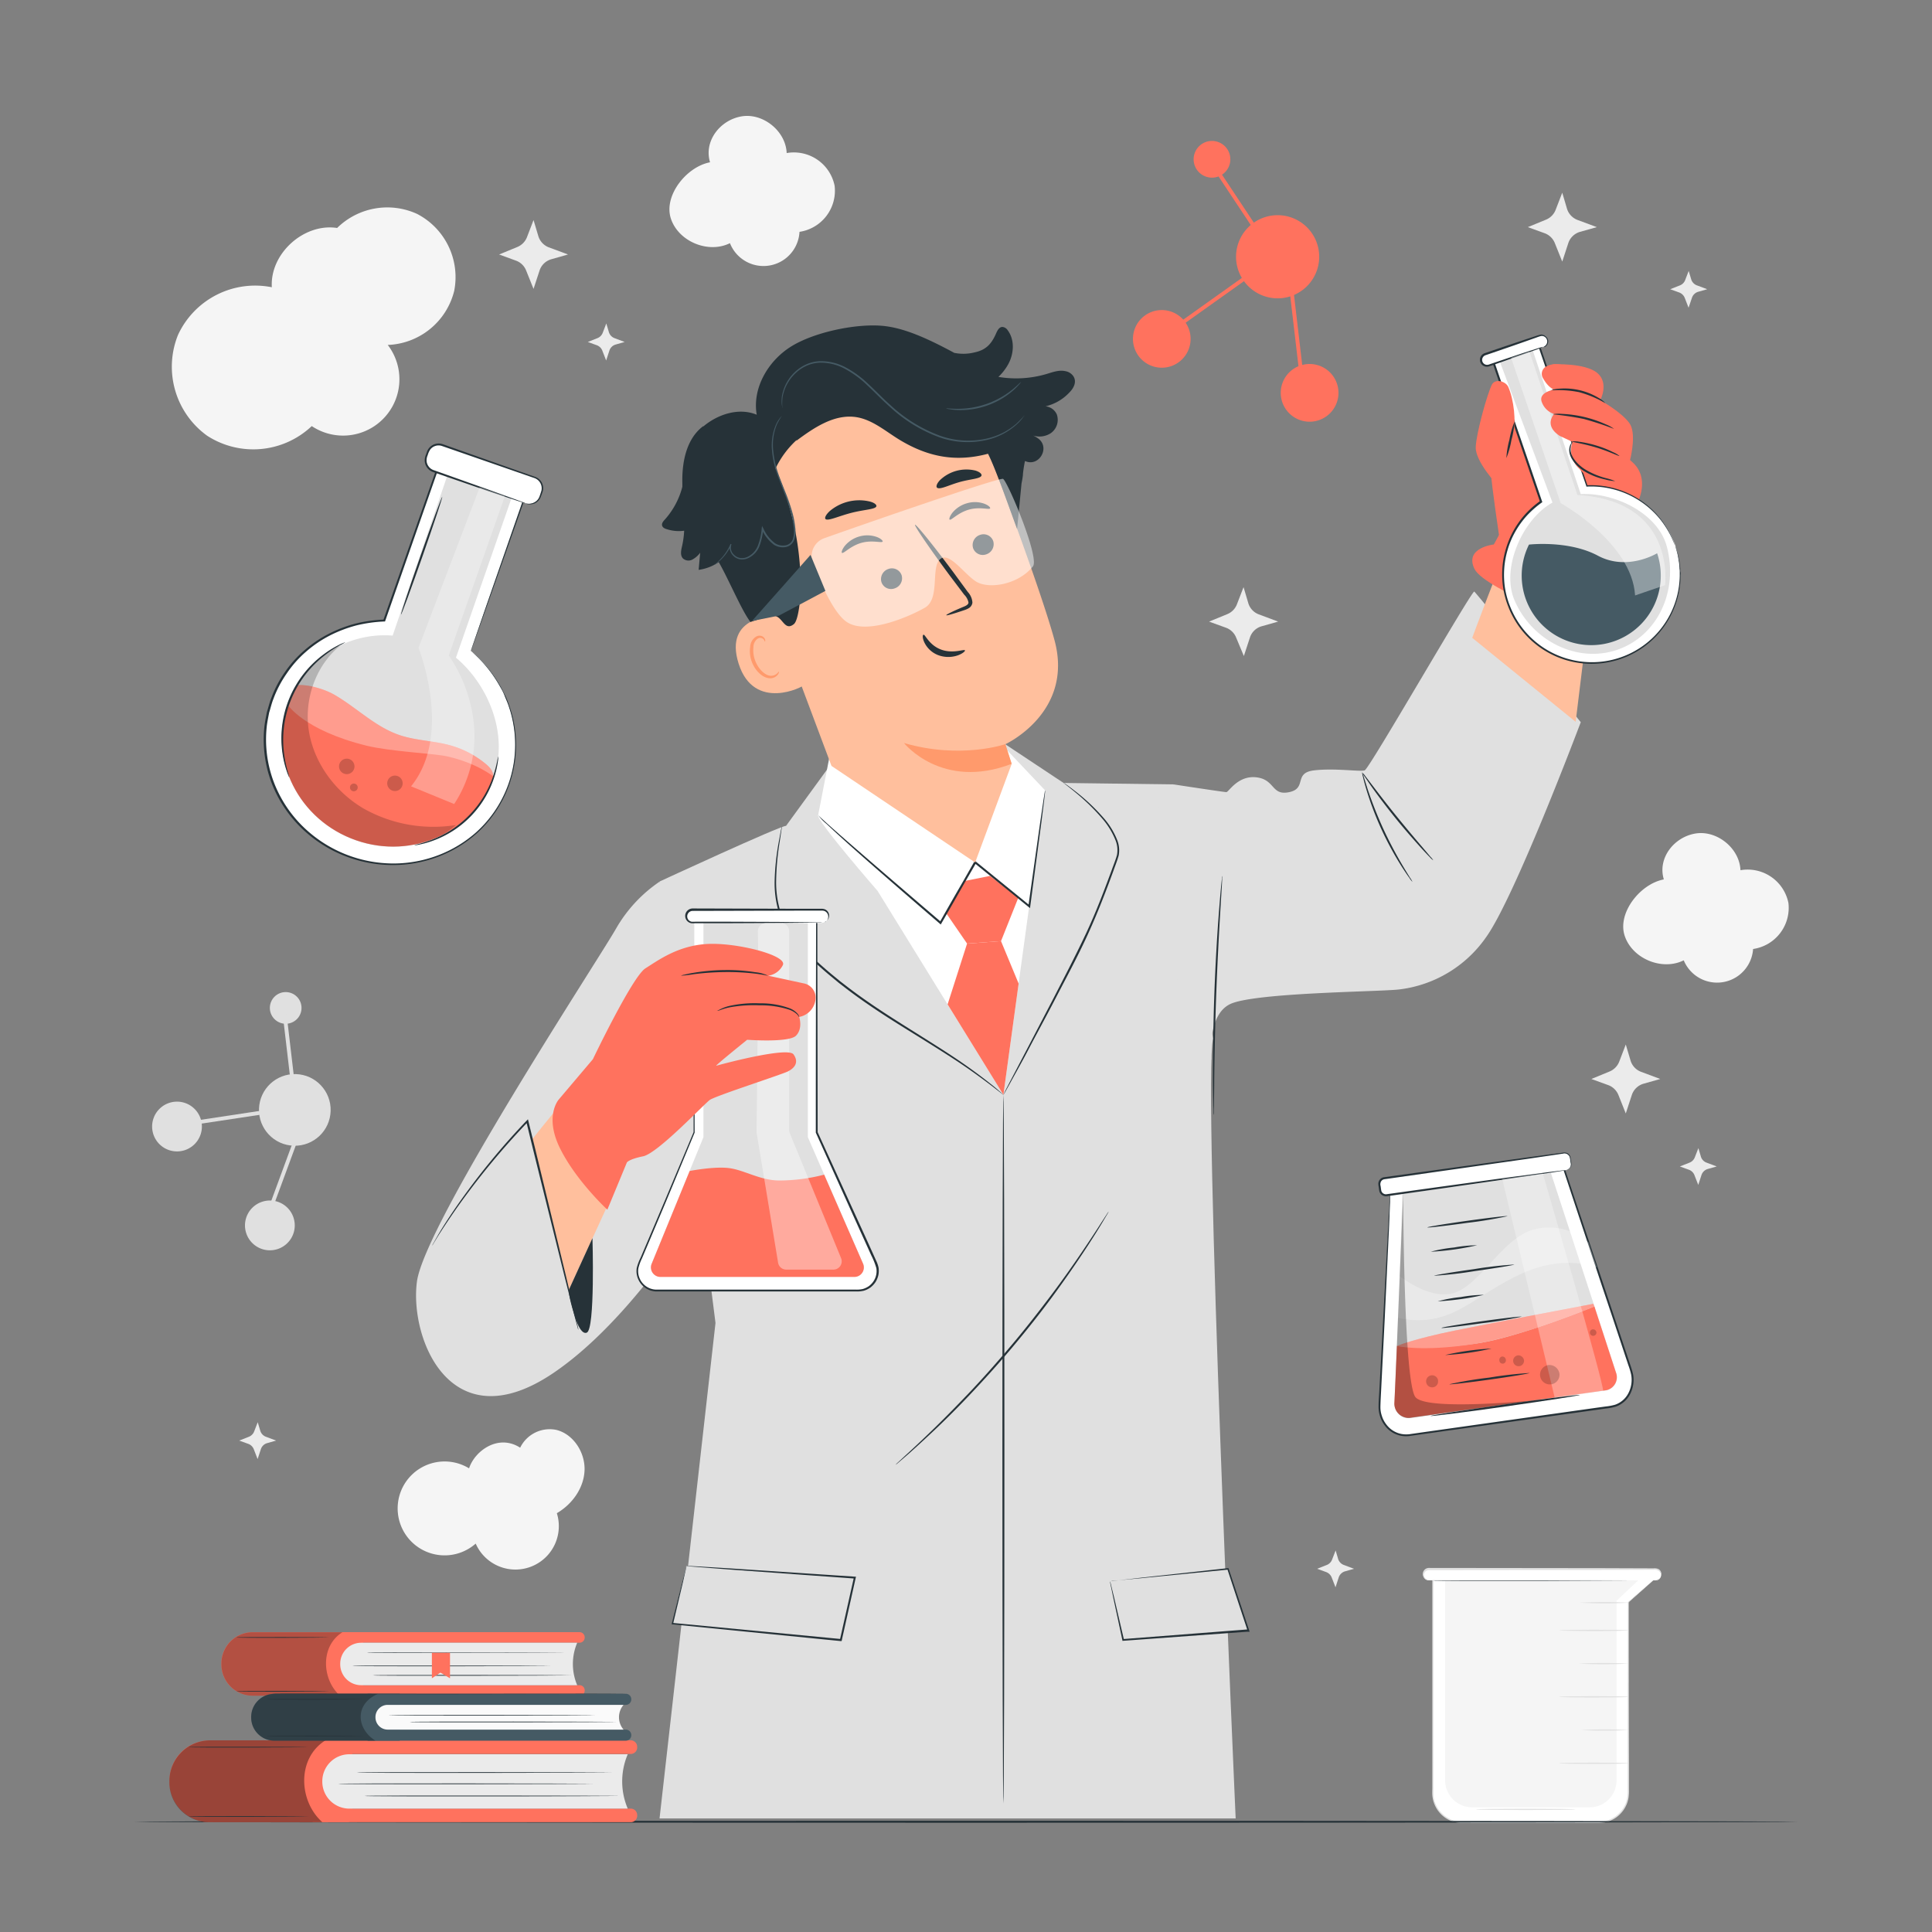 <svg xmlns="http://www.w3.org/2000/svg" viewBox="0 0 500 500"><rect x="0" y="0" width="500" height="500" fill="#808080" stroke="none"/><g id="freepik--background-complete--inject-6"><path d="M50.46,296a6.44,6.44,0,1,1-.18-9.09A6.44,6.44,0,0,1,50.46,296Z" style="fill:#e0e0e0"></path><circle cx="76.28" cy="287.77" r="9.27" transform="matrix(0.03, -1, 1, 0.03, -213.76, 354.89)" style="fill:#e0e0e0"></circle><rect x="45.99" y="288.77" width="25.78" height="1" transform="translate(-42.58 12.05) rotate(-8.6)" style="fill:#e0e0e0"></rect><path d="M76,315.25A6.44,6.44,0,1,1,67.89,311,6.42,6.42,0,0,1,76,315.25Z" style="fill:#e0e0e0"></path><rect x="61.09" y="301.44" width="25.78" height="1" transform="translate(-234.91 267) rotate(-69.78)" style="fill:#e0e0e0"></rect><circle cx="73.95" cy="260.86" r="4.1" transform="translate(-187.93 331.15) rotate(-89.2)" style="fill:#e0e0e0"></circle><rect x="74.22" y="261.77" width="1" height="19.65" transform="translate(-31.16 10.57) rotate(-6.7)" style="fill:#e0e0e0"></rect><path d="M428,408.88H370.82v55.06a7.66,7.66,0,0,0,7.66,7.66h35.28a7.67,7.67,0,0,0,7.67-7.66V414.63h0Z" style="fill:#fff"></path><path d="M428,408.88l-6.5,5.79,0,0c0,8.56,0,23.1.07,41.48q0,3.45,0,7.08a12.52,12.52,0,0,1-.08,1.83,5.78,5.78,0,0,1-.19.92,5.89,5.89,0,0,1-.29.9,7.84,7.84,0,0,1-2.21,3.06,7.92,7.92,0,0,1-3.46,1.7,10,10,0,0,1-2,.16H386.64c-2.87,0-5.76,0-8.72,0a7.81,7.81,0,0,1-6.82-5.21,6.7,6.7,0,0,1-.28-1c-.05-.33-.12-.66-.14-1-.05-.68,0-1.32,0-2V436.06c0-9.68,0-18.81,0-27.18v-.14h.15l57.15.14-57.15.15.14-.15c0,8.37,0,17.5,0,27.18v26.52c0,.65,0,1.32,0,1.95,0,.33.09.64.14,1s.14.63.26.93a7.52,7.52,0,0,0,6.53,5c2.91,0,5.84,0,8.7,0h24.78a23.27,23.27,0,0,0,3.85-.15,7.74,7.74,0,0,0,3.34-1.63,7.63,7.63,0,0,0,2.13-2.94,7.18,7.18,0,0,0,.28-.86,6.68,6.68,0,0,0,.18-.89,11.86,11.86,0,0,0,.08-1.79q0-3.63,0-7.08c0-18.38.06-32.92.07-41.48v0l0,0Z" style="fill:#e0e0e0"></path><path d="M424.09,408.88H374v51.66a7,7,0,0,0,6.72,7.19h30.93a7,7,0,0,0,6.72-7.19V414.27h0Z" style="fill:#f5f5f5"></path><path d="M408.56,430.54a121.5,121.5,0,0,1,12.85,0,121.5,121.5,0,0,1-12.85,0Z" style="fill:#e0e0e0"></path><path d="M408.86,414.78a121.69,121.69,0,0,1,12.86,0,121.69,121.69,0,0,1-12.86,0Z" style="fill:#e0e0e0"></path><path d="M403.48,439.14c0-.1,4-.17,9-.17s9,.07,9,.17-4,.17-9,.17S403.48,439.23,403.48,439.14Z" style="fill:#e0e0e0"></path><path d="M409.17,447.74a110.24,110.24,0,0,1,12.24,0,117.13,117.13,0,0,1-12.24,0Z" style="fill:#e0e0e0"></path><path d="M403.48,456.33c0-.09,4-.16,9-.16s9,.07,9,.16-4,.17-9,.17S403.48,456.43,403.48,456.33Z" style="fill:#e0e0e0"></path><path d="M428,408.88c0,.1-12.79.2-28.57.24s-28.58,0-28.58-.09,12.79-.2,28.57-.24S428,408.79,428,408.88Z" style="fill:#263238"></path><path d="M403.48,421.94c0-.09,4-.17,9-.17s9,.08,9,.17-4,.17-9,.17S403.48,422,403.48,421.94Z" style="fill:#e0e0e0"></path><path d="M428.49,409H369.78a1.42,1.42,0,0,1-1.42-1.41h0a1.42,1.42,0,0,1,1.42-1.41h58.71a1.41,1.41,0,0,1,1.41,1.41h0A1.41,1.41,0,0,1,428.49,409Z" style="fill:#fff"></path><path d="M428.49,409s.11,0,.32-.05a1.38,1.38,0,0,0,.91-1.94,1.33,1.33,0,0,0-.67-.65,2.53,2.53,0,0,0-1.09-.11l-13.53.05-44.65.05a1.24,1.24,0,0,0-.93,2.07,1.24,1.24,0,0,0,.59.37,3,3,0,0,0,.76.05h19.72l20.08,0,13.53.05,3.68,0,1,0h.32a2,2,0,0,1-.32,0l-1,0-3.68,0-13.53.05-20.08,0H369.8a1.4,1.4,0,0,1-.45-.06,1.59,1.59,0,0,1-1-2.16,1.59,1.59,0,0,1,1.45-.94l44.65.05,13.53.05a2.55,2.55,0,0,1,1.14.15,1.4,1.4,0,0,1,.71.71,1.45,1.45,0,0,1-.18,1.51,1.36,1.36,0,0,1-.81.5A1,1,0,0,1,428.49,409Z" style="fill:#e0e0e0"></path><path d="M407.7,468.26c0,.1-5.75.17-12.85.17s-12.85-.07-12.85-.17,5.75-.16,12.85-.16S407.7,468.17,407.7,468.26Z" style="fill:#e0e0e0"></path><path d="M159,87.5l2.66,1-2.31.66a2.41,2.41,0,0,0-1.64,1.57l-.84,2.56-1-2.57a2.41,2.41,0,0,0-1.41-1.37l-2.34-.85,2.53-1A2.41,2.41,0,0,0,156,86.09l.91-2.38.66,2.22A2.44,2.44,0,0,0,159,87.5Z" style="fill:#ebebeb"></path><path d="M439.15,73.85l2.67,1-2.31.66a2.41,2.41,0,0,0-1.64,1.57L437,79.64l-1-2.57a2.44,2.44,0,0,0-1.41-1.37l-2.34-.85,2.53-1a2.39,2.39,0,0,0,1.34-1.36l.91-2.38.66,2.21A2.43,2.43,0,0,0,439.15,73.85Z" style="fill:#ebebeb"></path><path d="M68.79,371.82l2.67,1-2.32.66a2.4,2.4,0,0,0-1.63,1.57l-.84,2.56-1-2.57a2.4,2.4,0,0,0-1.42-1.37l-2.34-.85,2.54-1a2.42,2.42,0,0,0,1.33-1.37l.92-2.38.66,2.22A2.4,2.4,0,0,0,68.79,371.82Z" style="fill:#ebebeb"></path><path d="M142,64l5,1.86-4.31,1.23A4.49,4.49,0,0,0,139.64,70l-1.56,4.77L136.16,70a4.44,4.44,0,0,0-2.63-2.55l-4.36-1.59,4.72-1.94a4.53,4.53,0,0,0,2.49-2.54l1.7-4.43,1.23,4.12A4.51,4.51,0,0,0,142,64Z" style="fill:#ebebeb"></path><path d="M441.63,300.88l2.66,1-2.31.65a2.43,2.43,0,0,0-1.64,1.57l-.83,2.56-1-2.56a2.4,2.4,0,0,0-1.42-1.37l-2.34-.85,2.53-1a2.44,2.44,0,0,0,1.34-1.37l.92-2.38.65,2.21A2.4,2.4,0,0,0,441.63,300.88Z" style="fill:#ebebeb"></path><path d="M347.75,405l2.66,1-2.31.66a2.43,2.43,0,0,0-1.64,1.57l-.83,2.56-1-2.57a2.46,2.46,0,0,0-1.42-1.37l-2.34-.85,2.53-1a2.41,2.41,0,0,0,1.34-1.37l.92-2.38.65,2.22A2.44,2.44,0,0,0,347.75,405Z" style="fill:#ebebeb"></path><path d="M424.67,277.37l5,1.87-4.31,1.22a4.52,4.52,0,0,0-3.05,2.93l-1.56,4.77-1.91-4.79a4.54,4.54,0,0,0-2.64-2.55l-4.36-1.58,4.72-1.94a4.53,4.53,0,0,0,2.49-2.54l1.7-4.44,1.23,4.13A4.47,4.47,0,0,0,424.67,277.37Z" style="fill:#ebebeb"></path><path d="M325.78,159l5,1.87-4.31,1.22a4.47,4.47,0,0,0-3,2.93l-1.56,4.76L319.91,165a4.49,4.49,0,0,0-2.64-2.55l-4.36-1.58,4.73-1.94a4.48,4.48,0,0,0,2.48-2.55l1.71-4.43,1.22,4.12A4.48,4.48,0,0,0,325.78,159Z" style="fill:#ebebeb"></path><path d="M408.26,56.92l5,1.86L408.92,60a4.52,4.52,0,0,0-3.05,2.93l-1.56,4.77-1.92-4.78a4.49,4.49,0,0,0-2.63-2.56l-4.36-1.58,4.72-1.94a4.49,4.49,0,0,0,2.48-2.54l1.71-4.43L405.53,54A4.53,4.53,0,0,0,408.26,56.92Z" style="fill:#ebebeb"></path><path d="M107.94,55.36A18.51,18.51,0,0,0,87.25,59c-8.6-1.32-17.43,6.63-16.9,15.34A22,22,0,0,0,46.09,86.63a22,22,0,0,0,7.51,26.13,22,22,0,0,0,27.08-2.49,14.58,14.58,0,0,0,19.67-21,18.42,18.42,0,0,0,17.2-14A18.42,18.42,0,0,0,107.94,55.36Z" style="fill:#f5f5f5"></path><path d="M216,48.08a10.76,10.76,0,0,0-12.41-8.47c-.22-5.67-6.1-10.44-11.69-9.49s-9.8,6.45-8.14,11.88c-6.13,1.15-12.11,8.71-10.12,14.62s9.68,9.09,15.27,6.31a9.33,9.33,0,0,0,18-2.93A10.76,10.76,0,0,0,216,48.08Z" style="fill:#f5f5f5"></path><path d="M462.84,233.68a10.76,10.76,0,0,0-12.41-8.47c-.22-5.68-6.1-10.44-11.69-9.49s-9.8,6.44-8.14,11.87c-6.13,1.15-12.11,8.71-10.12,14.63s9.68,9.09,15.27,6.31a9.34,9.34,0,0,0,17.95-2.93A10.76,10.76,0,0,0,462.84,233.68Z" style="fill:#f5f5f5"></path><path d="M144,370.06a8.5,8.5,0,0,0-9.38,4.6v0c-5.78-3.71-11.87,1-13.22,5.35a12.15,12.15,0,1,0,1.71,19.47,11.23,11.23,0,0,0,21-7.87c4-2.33,7-6.52,7.17-11.11S148.41,371.16,144,370.06Z" style="fill:#f5f5f5"></path></g><g id="freepik--Table--inject-6"><path d="M465.37,471.47c0,.15-96.43.26-215.36.26s-215.38-.11-215.38-.26,96.41-.26,215.38-.26S465.37,471.33,465.37,471.47Z" style="fill:#263238"></path></g><g id="freepik--Flasks--inject-6"><path d="M121.84,168.43l15.41-44-22.41-7.85-15.41,44A31.48,31.48,0,0,0,70.2,181.36c-5.75,16.38,3.37,34.49,20.36,40.44s35.41-2.51,41.15-18.89A31.49,31.49,0,0,0,121.84,168.43Z" style="fill:#fff"></path><path d="M121.84,168.43l.59.5c.37.35,1,.79,1.63,1.5a31.74,31.74,0,0,1,5.23,6.76c.48.81.91,1.69,1.37,2.62s.87,1.94,1.2,3a29.16,29.16,0,0,1,1.56,7.21,30.8,30.8,0,0,1-10,25.62,32.28,32.28,0,0,1-9.63,5.93,32.82,32.82,0,0,1-11.9,2.3,34,34,0,0,1-24-9.69,32.59,32.59,0,0,1-7.69-11.78A31.88,31.88,0,0,1,68.43,188c.14-1.24.41-2.46.64-3.69.38-1.2.65-2.43,1.12-3.61a29.4,29.4,0,0,1,3.52-6.73,29,29,0,0,1,5.14-5.73A31.18,31.18,0,0,1,85.14,164a34.41,34.41,0,0,1,7-2.65,37,37,0,0,1,7.29-1l-.24.18c5.57-15.86,10.78-30.69,15.45-44l.07-.21.21.07,22.4,7.88.18.07-.06.18-11.35,32.1L123,165.37c-.36,1-.63,1.75-.82,2.28s-.3.78-.3.78.07-.25.24-.77l.78-2.27c.69-2,1.71-5,3-8.75l11.2-32.25.12.24-22.43-7.82.29-.14c-4.65,13.29-9.84,28.13-15.38,44l-.06.17h-.18a36.59,36.59,0,0,0-7.17,1,34.24,34.24,0,0,0-6.89,2.61,30.45,30.45,0,0,0-6.18,4.19,28.26,28.26,0,0,0-5,5.63,29,29,0,0,0-3.47,6.62c-.46,1.15-.72,2.36-1.1,3.54-.22,1.21-.49,2.41-.62,3.63a31.26,31.26,0,0,0,1.78,14.21,32,32,0,0,0,7.56,11.61,33.56,33.56,0,0,0,23.6,9.59,32.61,32.61,0,0,0,11.74-2.25,32,32,0,0,0,9.53-5.83,30.5,30.5,0,0,0,8.47-32.45c-.33-1.08-.79-2-1.17-3s-.88-1.8-1.34-2.6a33.35,33.35,0,0,0-5.13-6.8c-.66-.72-1.26-1.19-1.61-1.55S121.84,168.43,121.84,168.43Z" style="fill:#263238"></path><path d="M118,170.2,132.35,129l-16.62-5.81-14.11,41.3a26.56,26.56,0,0,0-27.2,17.9c-5,14.22,2.93,29.92,17.67,35.09s30.72-2.18,35.7-16.39C131.61,190.15,126.56,177.42,118,170.2Z" style="fill:#e0e0e0"></path><path d="M127.79,201.05c-.34-1.82-1.07-2.56-2.54-3.72a24.85,24.85,0,0,0-8.77-4.45c-4.31-1.19-8.89-1.21-13.11-2.65-6.32-2.14-11.15-7.18-16.94-10.49-2.39-1.37-7-2.77-9.67-2.37a16.78,16.78,0,0,0-2.59,7.39l22.76,14,17,.89,8,2.79Z" style="fill:#FF725E"></path><g style="opacity:0.3"><path d="M127.79,201.05c-.34-1.82-1.07-2.56-2.54-3.72a24.85,24.85,0,0,0-8.77-4.45c-4.31-1.19-8.89-1.21-13.11-2.65-6.32-2.14-11.15-7.18-16.94-10.49-2.39-1.37-7-2.77-9.67-2.37a16.78,16.78,0,0,0-2.59,7.39l22.76,14,17,.89,8,2.79Z" style="fill:#fff"></path></g><path d="M74.42,182.35c-5,14.22,2.93,29.92,17.67,35.09s30.72-2.18,35.7-16.39c0,0-4.18-3.55-12.21-5.33-3.19-.71-14.65-1.24-20.68-2.73-16.3-4-20.48-10.64-20.48-10.64" style="fill:#FF725E"></path><rect x="121.71" y="107.1" width="7.13" height="31.24" rx="2.96" transform="translate(-31.97 200.37) rotate(-70.69)" style="fill:#fff"></rect><path d="M136,130.27s.25.07.72.1a2.93,2.93,0,0,0,1.91-.56,2.83,2.83,0,0,0,.91-1.11c.19-.48.39-1.09.57-1.67a2.81,2.81,0,0,0-1.8-3.31l-23.93-8.3a2.73,2.73,0,0,0-3,.87,5,5,0,0,0-.7,1.54,3.19,3.19,0,0,0-.27,1.61,2.75,2.75,0,0,0,1.93,2.27l3.1,1.1,10.73,3.82,7.22,2.61,2,.74a3,3,0,0,1,.67.29,3.65,3.65,0,0,1-.7-.19l-2-.65L126.08,127l-10.76-3.71-3.11-1.08a3.24,3.24,0,0,1-2.27-2.68,3.67,3.67,0,0,1,.28-1.84l.3-.85a3.22,3.22,0,0,1,4.07-1.88l23.88,8.45a3.1,3.1,0,0,1,2,3.72c-.21.64-.4,1.17-.63,1.71a3.08,3.08,0,0,1-1,1.17,3,3,0,0,1-2,.49A1.93,1.93,0,0,1,136,130.27Z" style="fill:#263238"></path><g style="opacity:0.2"><path d="M94,209.19c-7.12-4.23-12.56-11.47-14-19.64s1.53-17.1,7.93-22.37l-.51.09a26.94,26.94,0,0,0-13,15.08c-5,14.22,2.93,29.92,17.67,35.09a28.65,28.65,0,0,0,22.69-1.51,28.2,28.2,0,0,0,3.22-2.42A36.8,36.8,0,0,1,94,209.19Z"></path></g><g style="opacity:0.3"><path d="M124.15,126.1l-15.84,41.57s9,22.37-1.93,35.83l11.16,4.58a32,32,0,0,0,5.15-20.15,38.23,38.23,0,0,0-6.55-18.3l14.53-41.26Z" style="fill:#fff"></path></g><path d="M74.87,201.19a1.51,1.51,0,0,1-.19-.38c-.11-.26-.28-.64-.44-1.14a24.49,24.49,0,0,1-1.08-4.36A27.06,27.06,0,0,1,84,169.17a25.08,25.08,0,0,1,3.84-2.33c.47-.24.86-.38,1.12-.49a1.5,1.5,0,0,1,.4-.14,11.92,11.92,0,0,1-1.42.81,29.51,29.51,0,0,0-3.72,2.44,27.64,27.64,0,0,0-10.67,25.8,29,29,0,0,0,.91,4.35A13.26,13.26,0,0,1,74.87,201.19Z" style="fill:#263238"></path><path d="M128.94,195.78a5.55,5.55,0,0,1-.09,1.33,23.43,23.43,0,0,1-.79,3.56,25.91,25.91,0,0,1-16,16.9,23.85,23.85,0,0,1-3.52,1,5.6,5.6,0,0,1-1.32.17c0-.1,1.87-.38,4.71-1.49a26.82,26.82,0,0,0,15.79-16.67C128.67,197.67,128.84,195.76,128.94,195.78Z" style="fill:#263238"></path><path d="M103.76,159.09c-.13-.05,2.15-6.92,5.11-15.36s5.46-15.23,5.59-15.18-2.15,6.92-5.1,15.36S103.9,159.14,103.76,159.09Z" style="fill:#263238"></path><g style="opacity:0.2"><path d="M91.63,199a2,2,0,1,1-1.22-2.54A2,2,0,0,1,91.63,199Z"></path></g><g style="opacity:0.2"><path d="M104.1,203.38a2,2,0,1,1-1.22-2.54A2,2,0,0,1,104.1,203.38Z"></path></g><g style="opacity:0.2"><path d="M92.52,204.11a1,1,0,1,1-.61-1.27A1,1,0,0,1,92.52,204.11Z"></path></g><path d="M359.79,307.63c0,.4-.72,15.79-1.53,31.48-.46,9-.93,18.12-1.27,24.55-.24,4.57,3.42,8.33,7.54,7.75L417,364.06c4.1-.58,6.58-5.15,5.14-9.46l-17.72-53.22Z" style="fill:#fff"></path><path d="M359.79,307.63l.77-.13,2.31-.34,8.91-1.3,32.58-4.68.17,0,.06.16c3.11,9.33,6.67,20,10.54,31.54,1.93,5.78,3.93,11.8,6,18l.78,2.33a21.82,21.82,0,0,1,.72,2.41,8,8,0,0,1-.67,5,6.63,6.63,0,0,1-3.81,3.42,13.77,13.77,0,0,1-2.55.48l-2.54.36-45.25,6.32-2.6.37a7.31,7.31,0,0,1-2.64,0,6.8,6.8,0,0,1-4.28-2.78,7.13,7.13,0,0,1-1.14-2.27,7.7,7.7,0,0,1-.38-2.46c0-1.64.16-3.21.23-4.77.34-6.24.65-12,.93-17.35,1.14-21,1.78-32.91,1.86-34.33a5.69,5.69,0,0,1,0,.61c0,.42,0,1,0,1.78-.06,1.58-.16,3.88-.27,6.83-.28,6-.69,14.53-1.19,25.13-.26,5.31-.56,11.11-.87,17.35-.07,1.55-.18,3.16-.21,4.75a6.92,6.92,0,0,0,.36,2.33,6.8,6.8,0,0,0,1.08,2.13,6.38,6.38,0,0,0,4,2.59,7,7,0,0,0,2.49,0l2.59-.37L413,364.35l2.54-.35a14.19,14.19,0,0,0,2.45-.46,6.12,6.12,0,0,0,3.52-3.16,7.45,7.45,0,0,0,.62-4.71,19.27,19.27,0,0,0-.7-2.33l-.78-2.34c-2.05-6.19-4.05-12.21-6-18-3.84-11.57-7.37-22.22-10.46-31.56l.22.14L371.93,306l-9,1.2-2.35.31C360.07,307.61,359.79,307.63,359.79,307.63Z" style="fill:#263238"></path><path d="M362.91,309c.08.57-1.34,40.59-2,53.91a3.71,3.71,0,0,0,3.95,4.06l50.87-7.13a3.44,3.44,0,0,0,2.51-4.61l-16.85-51.62Z" style="fill:#e0e0e0"></path><g style="opacity:0.3"><path d="M358.65,340a21.63,21.63,0,0,0,16.85-.08c9.31-3.85,21.51-17.08,37.76-11.91l-2.15-6.46a15.37,15.37,0,0,0-13.92-3.42c-8.48,2-14.48,15.46-21.85,16.73s-16-6.95-16-6.95Z" style="fill:#fff"></path></g><path d="M413.85,341.85l4.35,13.33a3.44,3.44,0,0,1-2.51,4.61l-50.87,7.13a3.71,3.71,0,0,1-3.95-4.06c.18-3.44.41-8.66.65-14.51a90.48,90.48,0,0,0,21.49-.79c11.14-1.86,29.62-9.45,29.62-9.45Z" style="fill:#FF725E"></path><rect x="356.85" y="301.64" width="49.89" height="4.45" rx="1.49" transform="translate(-38.5 55.97) rotate(-7.98)" style="fill:#fff"></rect><path d="M405.33,302.81a1.78,1.78,0,0,0,.89-.54,1.48,1.48,0,0,0,.3-1.18c-.1-.5-.14-1.13-.31-1.73a1.44,1.44,0,0,0-1.73-.8l-2.63.39-6.41.94-37.14,5.29a1.21,1.21,0,0,0-.9.61,1.56,1.56,0,0,0-.1,1.16c.07.42.11.95.2,1.29a1.25,1.25,0,0,0,.75.76,1.12,1.12,0,0,0,.54.07l.65-.09,1.31-.18,2.59-.36,9.87-1.37,16.71-2.29,11.27-1.49,3.07-.38.8-.09a.79.79,0,0,1,.27,0l-.27.06-.79.14-3,.48L390,305.15l-16.7,2.4-9.86,1.39-2.58.37-1.31.18-.67.09a1.67,1.67,0,0,1-.77-.09A1.75,1.75,0,0,1,357,308.4c-.13-.52-.14-.91-.22-1.38a3.82,3.82,0,0,1-.07-.72,1.73,1.73,0,0,1,1.5-1.64l37.17-5.13,6.42-.87,2.63-.34a1.79,1.79,0,0,1,1.21.13,1.61,1.61,0,0,1,.75.84,16.93,16.93,0,0,1,.27,1.78,1.55,1.55,0,0,1-.37,1.26A1.33,1.33,0,0,1,405.33,302.81Z" style="fill:#263238"></path><path d="M361.52,348.35s4.16-1.8,15-4,35.84-6.92,35.84-6.92l.23.71s-18.42,7.74-31.5,9.74S361.52,348.35,361.52,348.35Z" style="fill:#FF725E"></path><g style="opacity:0.3"><path d="M361.52,348.35s4.16-1.8,15-4,35.84-6.92,35.84-6.92l.23.71s-18.42,7.74-31.5,9.74S361.52,348.35,361.52,348.35Z" style="fill:#fff"></path></g><path d="M391.9,327.26c0,.14-4.61.9-10.33,1.71a102.77,102.77,0,0,1-10.41,1.19c0-.14,4.61-.91,10.34-1.71A102.43,102.43,0,0,1,391.9,327.26Z" style="fill:#263238"></path><path d="M393.79,340.75a101.77,101.77,0,0,1-10.33,1.71c-5.73.81-10.38,1.34-10.4,1.2s4.6-.91,10.33-1.71S393.77,340.61,393.79,340.75Z" style="fill:#263238"></path><path d="M395.83,355.33c0,.14-4.6.91-10.33,1.71s-10.38,1.34-10.4,1.2a104,104,0,0,1,10.33-1.72A102.75,102.75,0,0,1,395.83,355.33Z" style="fill:#263238"></path><path d="M390.14,314.74a103.33,103.33,0,0,1-10.33,1.72c-5.72.8-10.38,1.33-10.4,1.19s4.6-.91,10.33-1.71S390.12,314.6,390.14,314.74Z" style="fill:#263238"></path><path d="M382.27,322.27a69.68,69.68,0,0,1-12,1.68,35.79,35.79,0,0,1,6-1.09A35.33,35.33,0,0,1,382.27,322.27Z" style="fill:#263238"></path><path d="M384.07,335.1a69.68,69.68,0,0,1-12,1.68,36.37,36.37,0,0,1,6-1.1A35.88,35.88,0,0,1,384.07,335.1Z" style="fill:#263238"></path><path d="M386,349a69.75,69.75,0,0,1-12,1.68A69.75,69.75,0,0,1,386,349Z" style="fill:#263238"></path><g style="opacity:0.3"><path d="M363.14,309l-2.26,54a3.7,3.7,0,0,0,3.95,4l33.88-4.75s-29.3,3.08-32.38-.66S363.14,309,363.14,309Z"></path></g><g style="opacity:0.3"><path d="M388.79,305.13l13.55,56.53,12.57-1.51c.43-1.37-15.65-56.49-15.65-56.49Z" style="fill:#fff"></path></g><path d="M408.9,361c0,.15-8.63,1.48-19.31,3s-19.37,2.6-19.39,2.45,8.62-1.47,19.31-3S408.88,360.87,408.9,361Z" style="fill:#263238"></path><g style="opacity:0.2"><path d="M394.42,352.12a1.41,1.41,0,1,1-1.61-1.35A1.49,1.49,0,0,1,394.42,352.12Z"></path></g><g style="opacity:0.2"><path d="M372.15,357.28A1.49,1.49,0,0,1,371,359a1.56,1.56,0,1,1,1.18-1.73Z"></path></g><g style="opacity:0.2"><path d="M403.6,355.66a2.52,2.52,0,1,1-2.86-2.39A2.64,2.64,0,0,1,403.6,355.66Z"></path></g><g style="opacity:0.2"><path d="M389.7,351.84a.85.85,0,1,1-1.67.23.88.88,0,0,1,.7-1A.9.9,0,0,1,389.7,351.84Z"></path></g><g style="opacity:0.2"><path d="M413.16,344.83a.85.85,0,1,1-1-.8A.89.89,0,0,1,413.16,344.83Z"></path></g></g><g id="freepik--Books--inject-6"><path d="M94,438.85H65.27a8.11,8.11,0,0,1-8-8.22h0a8.11,8.11,0,0,1,8-8.23H94Z" style="fill:#FF725E"></path><path d="M150,425.14H86V422.4h64a1.34,1.34,0,0,1,1.32,1.37h0A1.35,1.35,0,0,1,150,425.14Z" style="fill:#FF725E"></path><path d="M150,438.85H86v-2.72h64a1.32,1.32,0,0,1,1.32,1.34h0A1.34,1.34,0,0,1,150,438.85Z" style="fill:#FF725E"></path><path d="M149.38,436.13h-56a5.42,5.42,0,0,1-5.33-5.5h0a5.43,5.43,0,0,1,5.33-5.49h56A14.07,14.07,0,0,0,149.38,436.13Z" style="fill:#ebebeb"></path><g style="opacity:0.3"><path d="M88,438.85H65.3a8.12,8.12,0,0,1-8-8.22v0h0a8.11,8.11,0,0,1,8-8.21H88.63C82.84,426,83.28,434.66,88,438.85Z"></path></g><path d="M142.58,431.13s-11.49.1-25.69.1-25.69,0-25.69-.1,11.48-.08,25.69-.08S142.58,431.08,142.58,431.13Z" style="fill:#263238"></path><path d="M147.86,433.58s-11.49.1-25.67.1-25.69,0-25.69-.1,11.48-.1,25.69-.1S147.86,433.53,147.86,433.58Z" style="fill:#263238"></path><path d="M146.3,427.67s-11.48.1-25.67.1-25.69,0-25.69-.1,11.48,0,25.69,0S146.3,427.62,146.3,427.67Z" style="fill:#263238"></path><path d="M85.2,437.7s-5.38.1-12,.1-12,0-12-.1,5.4-.1,12-.1S85.2,437.65,85.2,437.7Z" style="fill:#263238"></path><path d="M85.2,423.77s-5.38.1-12,.1-12,0-12-.1,5.4-.1,12-.1S85.2,423.72,85.2,423.77Z" style="fill:#263238"></path><path d="M89.79,471.58H54.13A10.44,10.44,0,0,1,43.84,461h0A10.45,10.45,0,0,1,54.13,450.4H89.79a1.38,1.38,0,0,1,1.38,1.39v18.39a1.38,1.38,0,0,1-1.36,1.4Z" style="fill:#FF725E"></path><path d="M163.26,453.92H80.92V450.4h82.34a1.66,1.66,0,0,1,1.64,1.69h0a1.67,1.67,0,0,1-1.5,1.82Z" style="fill:#FF725E"></path><path d="M163.26,471.58H80.92v-3.51h82.34a1.66,1.66,0,0,1,1.64,1.69h0a1.68,1.68,0,0,1-1.5,1.82Z" style="fill:#FF725E"></path><path d="M162.46,468.07H90.28a7,7,0,0,1-6.87-7v0h0a7,7,0,0,1,6.87-7.07h72.18A17.93,17.93,0,0,0,162.46,468.07Z" style="fill:#ebebeb"></path><g style="opacity:0.4"><path d="M83.43,471.58H54a10.32,10.32,0,0,1-10.17-10.47h0a10.56,10.56,0,0,1,10.4-10.71h30C76.75,455.08,77.31,466.18,83.43,471.58Z"></path></g><path d="M153.68,461.65s-14.76.1-33.07.1-33.08,0-33.08-.1,14.76-.1,33.08-.1S153.68,461.6,153.68,461.65Z" style="fill:#263238"></path><path d="M160.5,464.79s-14.76.11-33.08.11-33.09,0-33.09-.11,14.77-.1,33.09-.1S160.5,464.74,160.5,464.79Z" style="fill:#263238"></path><path d="M158.49,458.73s-14.77.1-33.07.1-33.09,0-33.09-.1,14.77-.1,33.09-.1S158.49,458.68,158.49,458.73Z" style="fill:#263238"></path><path d="M79.8,470.1s-6.94.1-15.48.1-15.49,0-15.49-.1,6.94-.09,15.49-.09S79.8,470.05,79.8,470.1Z" style="fill:#263238"></path><path d="M79.8,452.16s-6.94.1-15.48.1-15.49,0-15.49-.1,6.94-.1,15.49-.1S79.8,452.11,79.8,452.16Z" style="fill:#263238"></path><path d="M103.45,450.49H70.89A6,6,0,0,1,65,444.41h0a6,6,0,0,1,5.88-6.06h32.56Z" style="fill:#455a64"></path><path d="M162,441.22H95.12v-2.87H162a1.41,1.41,0,0,1,1.38,1.43h0A1.42,1.42,0,0,1,162,441.22Z" style="fill:#455a64"></path><path d="M162,450.49H95.12v-2.87H162a1.42,1.42,0,0,1,1.38,1.43h0A1.42,1.42,0,0,1,162,450.49Z" style="fill:#455a64"></path><path d="M161.37,447.62H100.29a3.17,3.17,0,0,1-3.12-3.21h0a3.16,3.16,0,0,1,3.12-3.19h61.08A4.94,4.94,0,0,0,161.37,447.62Z" style="fill:#fafafa"></path><g style="opacity:0.3"><path d="M97.17,450.49H70.84a6,6,0,0,1-5.83-6h0a6,6,0,0,1,5.93-6.11H97.79C91.74,441,92.2,447.38,97.17,450.49Z"></path></g><path d="M154.25,443.92s-12,.08-26.86.08-26.89,0-26.89-.08,12-.1,26.89-.1S154.25,443.85,154.25,443.92Z" style="fill:#263238"></path><path d="M159.78,445.64s-12,.1-26.87.1-26.88,0-26.88-.1,12-.1,26.88-.1S159.78,445.59,159.78,445.64Z" style="fill:#263238"></path><path d="M94.22,449.27s-5.63.1-12.58.1-12.58,0-12.58-.1,5.64-.1,12.58-.1S94.22,449.22,94.22,449.27Z" style="fill:#263238"></path><path d="M94.22,439.78s-5.63.1-12.58.1-12.58,0-12.58-.1,5.64-.1,12.58-.1S94.22,439.73,94.22,439.78Z" style="fill:#263238"></path><path d="M162.6,438.35s-20.65.1-46.14.1-46.14,0-46.14-.1,20.65,0,46.14,0S162.6,438.29,162.6,438.35Z" style="fill:#263238"></path><polygon points="111.77 427.75 111.77 434.34 113.98 432.87 116.46 434.34 116.46 427.75 111.77 427.75" style="fill:#FF725E"></polygon></g><g id="freepik--Icon--inject-6"><path d="M307.8,89.89a7.46,7.46,0,1,1-4.95-9.32A7.46,7.46,0,0,1,307.8,89.89Z" style="fill:#FF725E"></path><path d="M340.94,69.59a10.76,10.76,0,1,1-7.14-13.43A10.76,10.76,0,0,1,340.94,69.59Z" style="fill:#FF725E"></path><line x1="300.81" y1="87.21" x2="325.17" y2="69.86" style="fill:#FF725E"></line><rect x="298.04" y="78.03" width="29.91" height="1" transform="translate(12.49 196.14) rotate(-35.46)" style="fill:#FF725E"></rect><path d="M344.28,96.46a7.47,7.47,0,1,1-10.56-.15A7.48,7.48,0,0,1,344.28,96.46Z" style="fill:#FF725E"></path><line x1="337.01" y1="98.57" x2="333.52" y2="68.87" style="fill:#FF725E"></line><rect x="334.76" y="68.77" width="1" height="29.91" transform="translate(-7.47 39.59) rotate(-6.68)" style="fill:#FF725E"></rect><path d="M312.15,45.73a4.75,4.75,0,1,1,6-2.95A4.75,4.75,0,0,1,312.15,45.73Z" style="fill:#FF725E"></path><line x1="313.82" y1="42.44" x2="326.42" y2="61.43" style="fill:#FF725E"></line><rect x="319.62" y="40.54" width="1" height="22.79" transform="translate(24.66 185.64) rotate(-33.56)" style="fill:#FF725E"></rect></g><g id="freepik--Character--inject-6"><path d="M216.34,196l-12.91,17.73c-1.61,0-32.74,14.41-32.74,14.41l14.48,114.24L170.69,470.61h149.1S311.26,280,313.94,268.78L303.7,203l-28.45-.37-15.06-10Z" style="fill:#e0e0e0"></path><path d="M211.74,210.93c-.9.93,15.38,19.64,15.38,19.64l32.56,52.76,10.78-78.8-11-11.62-44.66,2.27Z" style="fill:#fff"></path><path d="M170.69,228.18a36.81,36.81,0,0,0-11.32,12.25c-4.68,8.19-49.52,76.47-51.47,91.27s8.78,41.57,35.3,23.64,49.1-61.55,49.1-61.55Z" style="fill:#e0e0e0"></path><path d="M144.31,286.8c-.84.84-6.55,8-6.55,8l9.5,38.91,10-21.8Z" style="fill:#ffbf9d"></path><path d="M111.82,322.39a6.41,6.41,0,0,1,.38-.71l1.14-2c1-1.73,2.58-4.21,4.64-7.22A184.23,184.23,0,0,1,136.31,290l.32-.33.11.45c.57,2.33,1.17,4.76,1.78,7.24,3.12,12.9,5.95,24.57,8,33.07,1,4.21,1.8,7.62,2.37,10l.62,2.73.15.71a.8.8,0,0,1,0,.25.92.92,0,0,1-.09-.23l-.19-.71c-.18-.66-.42-1.56-.72-2.71l-2.53-10c-2.1-8.49-5-20.15-8.17-33-.61-2.48-1.2-4.92-1.77-7.25l.43.12a197.22,197.22,0,0,0-18.41,22.29c-2.09,3-3.69,5.42-4.76,7.12l-1.22,2A4.6,4.6,0,0,1,111.82,322.39Z" style="fill:#263238"></path><path d="M153.33,320.43s.72,23.73-1.48,24.45c0,0-1.32.9-2.78-3.34-1.6-4.61-2-7.39-1.81-7.82Z" style="fill:#263238"></path><path d="M303.7,203s13.07,2,13.68,2,3-4.43,7.84-3.82S329,206,333.67,205s1-5,6.43-5.63,11.87.4,13.08,0,27.76-46.67,28.36-46.27,27.56,33.8,27.56,33.8S392,232.34,384.56,242.6A32,32,0,0,1,362,256.08c-5.43.6-37.69.8-43.73,3.82s-4.78,14.38-4.78,14.38l-22.09-51.79Z" style="fill:#e0e0e0"></path><path d="M316.31,226.68a2.53,2.53,0,0,1,0,.63l-.09,1.8c-.1,1.63-.24,3.88-.4,6.62-.34,5.59-.76,13.32-1.07,21.86s-.44,16.28-.51,21.88c0,2.75-.06,5-.08,6.63,0,.74,0,1.34,0,1.81a3.15,3.15,0,0,1-.05.63,2.64,2.64,0,0,1-.06-.63c0-.47,0-1.07-.06-1.81,0-1.56-.07-3.83-.09-6.63,0-5.61.06-13.35.36-21.9s.79-16.27,1.22-21.86c.22-2.8.41-5.05.57-6.61.07-.74.14-1.33.19-1.8A2.82,2.82,0,0,1,316.31,226.68Z" style="fill:#263238"></path><path d="M259.68,466.76c-.14,0-.26-41.06-.26-91.71s.12-91.72.26-91.72.26,41.06.26,91.72S259.82,466.76,259.68,466.76Z" style="fill:#263238"></path><path d="M259.68,283.33s-.08,0-.21-.14l-.59-.45L256.64,281c-2-1.5-4.85-3.65-8.54-6.1s-8.18-5.23-13.16-8.32-10.45-6.55-15.85-10.67l-2-1.54-1.92-1.59c-1.28-1.05-2.5-2.12-3.69-3.2a47.78,47.78,0,0,1-6.29-6.76,22.8,22.8,0,0,1-3.83-7.43,26.27,26.27,0,0,1-.89-7.23,64.39,64.39,0,0,1,1.11-10.46c.22-1.19.39-2.13.52-2.81l.15-.73a1.23,1.23,0,0,1,.07-.25,1,1,0,0,1,0,.26c0,.19-.06.44-.1.73-.1.69-.24,1.63-.42,2.83a69.66,69.66,0,0,0-.94,10.43,26.14,26.14,0,0,0,.93,7.11,22.68,22.68,0,0,0,3.81,7.26,47.42,47.42,0,0,0,6.25,6.68c1.18,1.06,2.4,2.13,3.67,3.17l1.92,1.58,2,1.54c5.37,4.1,10.82,7.55,15.78,10.67s9.45,5.91,13.12,8.42,6.52,4.7,8.45,6.25c1,.79,1.69,1.42,2.19,1.85l.55.49C259.63,283.26,259.69,283.33,259.68,283.33Z" style="fill:#263238"></path><path d="M259.68,283.33a.67.67,0,0,1,.09-.22c.09-.17.19-.38.31-.64l1.24-2.41c1.12-2.13,2.69-5.15,4.63-8.85l6.84-13.14c2.54-4.95,5.39-10.39,8.13-16.19s4.89-11.56,6.82-16.79c.46-1.3,1-2.59,1.33-3.81a6.88,6.88,0,0,0-.31-3.66,19.79,19.79,0,0,0-3.52-5.8,55.34,55.34,0,0,0-7.14-6.93c-.9-.75-1.62-1.31-2.11-1.69l-.56-.44a1.22,1.22,0,0,1-.18-.16s.08,0,.21.12l.59.39c.51.36,1.25.9,2.18,1.63a51.15,51.15,0,0,1,7.29,6.84,19.55,19.55,0,0,1,3.64,5.9,7.21,7.21,0,0,1,.36,3.9c-.36,1.33-.87,2.55-1.33,3.88-1.91,5.24-4.11,11-6.79,16.84s-5.62,11.24-8.18,16.19-5,9.38-6.94,13.09-3.63,6.66-4.78,8.77l-1.32,2.37-.36.61C259.74,283.27,259.69,283.34,259.68,283.33Z" style="fill:#263238"></path><path d="M365.54,228.22a5.28,5.28,0,0,1-.78-1c-.47-.64-1.12-1.59-1.89-2.78a82.05,82.05,0,0,1-5.32-9.75,81.18,81.18,0,0,1-3.94-10.39c-.41-1.36-.7-2.47-.88-3.24a6.22,6.22,0,0,1-.23-1.22,5.18,5.18,0,0,1,.43,1.16c.23.76.58,1.85,1,3.19A104.71,104.71,0,0,0,358,214.51a106.77,106.77,0,0,0,5.16,9.77c.73,1.22,1.33,2.19,1.75,2.87A5.66,5.66,0,0,1,365.54,228.22Z" style="fill:#263238"></path><path d="M370.93,222.65a4.32,4.32,0,0,1-.85-.77c-.52-.53-1.26-1.3-2.15-2.27-1.8-2-4.2-4.69-6.74-7.83s-4.72-6.06-6.25-8.22c-.76-1.08-1.36-2-1.77-2.58a5,5,0,0,1-.58-1,4.24,4.24,0,0,1,.75.87l1.9,2.48c1.6,2.1,3.82,5,6.35,8.11s4.89,5.91,6.61,7.91l2,2.38A4.52,4.52,0,0,1,370.93,222.65Z" style="fill:#263238"></path><polygon points="249.64 228 256.21 226.68 263.55 232.3 259.06 243.56 250.28 244.2 244.88 236.35 249.64 228" style="fill:#FF725E"></polygon><path d="M270.46,204.53a3.37,3.37,0,0,1,0,.56c-.05.4-.11.95-.19,1.63-.18,1.47-.44,3.54-.77,6.16-.71,5.32-1.7,12.83-2.88,21.73l-.05.41-.33-.26-14-11.36.38-.08-3,5.19c-2.06,3.62-4.06,7.14-6,10.48l-.15.27-.23-.2c-9.19-7.89-17.16-14.83-22.8-19.85-2.81-2.51-5-4.53-6.55-6a12,12,0,0,1-2.2-2.32s0,.06.14.16a5.66,5.66,0,0,0,.43.43c.39.37,1,.91,1.75,1.6,1.54,1.39,3.8,3.37,6.65,5.85,5.69,4.94,13.7,11.83,22.91,19.7l-.39.07c1.9-3.35,3.9-6.87,6-10.48l2.95-5.19.16-.27.23.19,14,11.4-.38.15c1.25-8.88,2.31-16.38,3.06-21.7.39-2.61.69-4.68.91-6.14.11-.68.19-1.22.26-1.62A3,3,0,0,1,270.46,204.53Z" style="fill:#263238"></path><polygon points="250.28 244.2 245.24 259.93 259.68 283.33 263.62 254.55 259.06 243.56 250.28 244.2" style="fill:#FF725E"></polygon><polygon points="177.62 405.27 173.96 420.21 217.6 424.48 221.22 408.32 177.62 405.27" style="fill:#e0e0e0"></polygon><path d="M177.62,405.27h.2l.62,0,2.4.13,9.06.56,31.33,2.08.3,0-.07.29c-1.09,4.91-2.27,10.19-3.49,15.65l-.11.51-.05.22-.23,0L174,420.38l-.2,0,.05-.19,2.78-11c.33-1.24.58-2.22.76-2.92.09-.3.15-.55.2-.74l.08-.24a1.1,1.1,0,0,1-.05.28c0,.2-.1.46-.17.78-.16.71-.39,1.7-.68,3-.61,2.6-1.49,6.31-2.59,10.95L174,420l43.65,4.18-.28.2c0-.16.07-.33.11-.5,1.23-5.46,2.41-10.74,3.51-15.65l.23.3L190,406.28l-9.1-.71-2.45-.2-.64-.06Z" style="fill:#263238"></path><polygon points="287.21 409.28 290.62 424.48 323.05 422.04 317.77 406.08 287.21 409.28" style="fill:#e0e0e0"></polygon><path d="M287.21,409.28a3.49,3.49,0,0,1,.55-.09l1.65-.2,6.27-.72,22.07-2.43.19,0,.06.19c1.64,4.92,3.43,10.31,5.3,15.95l.1.31-.33,0-.28,0-32.16,2.35h-.16l0-.16c-1-4.69-1.82-8.51-2.4-11.2-.26-1.28-.47-2.29-.63-3l-.15-.77c0-.17,0-.26,0-.25a1.33,1.33,0,0,1,.09.28l.2.8c.17.74.42,1.75.73,3,.62,2.65,1.49,6.41,2.57,11l-.2-.15,32.15-2.49.28,0-.23.34c-1.86-5.64-3.63-11-5.26-16l.26.17-21.92,2.16-6.35.6-1.7.15Z" style="fill:#263238"></path><path d="M286.93,313.54a5.87,5.87,0,0,1-.42.77l-1.28,2.15c-1.11,1.87-2.79,4.54-4.94,7.78s-4.79,7.06-7.84,11.21-6.56,8.59-10.38,13.14-7.64,8.74-11.18,12.48-6.86,7-9.7,9.65-5.17,4.78-6.82,6.2l-1.91,1.63a8.56,8.56,0,0,1-.68.54,4.1,4.1,0,0,1,.61-.62l1.84-1.71c1.61-1.46,3.91-3.61,6.71-6.31s6.06-6,9.6-9.71,7.3-7.95,11.13-12.48,7.3-9,10.39-13.1,5.75-7.9,7.93-11.12,3.91-5.85,5.07-7.69l1.37-2.1A5.16,5.16,0,0,1,286.93,313.54Z" style="fill:#263238"></path><path d="M388.74,145.5c-.68.54-7.73,19.57-7.73,19.57l26.77,21.74L411.42,157Z" style="fill:#ffbf9d"></path><path d="M388.6,137.26l-2,3.65s-7.7.81-5,6.34,32.54,16.47,32.54,16.47L415.2,151Z" style="fill:#FF725E"></path><path d="M423.83,130s3.27-6.16-1.31-10.34l-.66-.61c.39-1.61,1.54-7-.12-9.47-2-2.88-7.59-6-7.59-6s2.35-4.45-.79-7.07S402,94.28,402,94.28l-10.08,3.4c-.39,0-3.14,0-4.06,6s-2.09,15.7-2,18.58S388,138.9,388,138.9l25.26,11.91s11.52-12.95,11.91-16.36S423.83,130,423.83,130Z" style="fill:#FF725E"></path><path d="M433.61,141.28a22.92,22.92,0,0,0-22.87-15.48L398,88.5,386.1,92.56l12.75,37.3a22.92,22.92,0,1,0,34.76,11.42Z" style="fill:#fff"></path><path d="M433.61,141.28s.06.16.16.48.25.83.44,1.45.3,1.46.49,2.42c.08.49.1,1,.15,1.57,0,.29,0,.58.08.87s0,.61,0,.93a23,23,0,0,1-9.66,18.53A23.1,23.1,0,0,1,390.34,157a22.72,22.72,0,0,1-1.3-4.72,23.14,23.14,0,0,1-.24-5,21.58,21.58,0,0,1,.28-2.52,24.43,24.43,0,0,1,.58-2.5,23.23,23.23,0,0,1,5-9.1,24.26,24.26,0,0,1,4-3.55l-.1.29c-1-2.92-2.06-6-3.14-9.17-3.32-9.75-6.55-19.2-9.59-28.12l-.09-.24.24-.08,11.89-4.06.23-.07.08.22c4.89,14.39,9.21,27.09,12.68,37.32l-.17-.12a23.21,23.21,0,0,1,12,2.75,23,23,0,0,1,7.13,6,23.59,23.59,0,0,1,3,5c.25.62.42,1.1.53,1.42s.17.49.17.49-.08-.16-.21-.48l-.58-1.39a24.92,24.92,0,0,0-3.06-4.95,23,23,0,0,0-19-8.49h-.13l0-.13L397.76,88.58l.31.15L386.18,92.8l.16-.32c3.05,8.93,6.28,18.37,9.62,28.12l3.13,9.18.06.18-.16.11a25.48,25.48,0,0,0-3.92,3.47,23.11,23.11,0,0,0-3,4.21,21.7,21.7,0,0,0-1.94,4.69,22.87,22.87,0,0,0-.63,9.8,22.39,22.39,0,0,0,1.28,4.62A22.74,22.74,0,0,0,434.72,149c0-.32,0-.62,0-.92s0-.59-.06-.86c0-.56-.06-1.09-.12-1.57-.18-1-.27-1.77-.44-2.41s-.3-1.11-.4-1.46S433.61,141.28,433.61,141.28Z" style="fill:#263238"></path><path d="M431.4,141.53c-2.3-8.79-13.65-14.11-22.3-13.66L396.69,90.73l-8.51,2.91,13.6,36.42c-7.71,4.25-13.41,17-9.82,25.31,4.47,10.44,16.15,16.36,26.55,12.81S434.41,153.09,431.4,141.53Z" style="fill:#e0e0e0"></path><path d="M399.49,89.77l-14.11,4.82a1.53,1.53,0,0,1-1.95-1h0a1.53,1.53,0,0,1,1-2l14.11-4.82a1.53,1.53,0,0,1,1.95.95h0A1.54,1.54,0,0,1,399.49,89.77Z" style="fill:#fff"></path><path d="M399.49,89.77s.13-.07.33-.22a1.48,1.48,0,0,0,.57-.9,1.43,1.43,0,0,0-.59-1.46,1.36,1.36,0,0,0-1-.23,12.41,12.41,0,0,0-1.18.39c-3.36,1.2-8,2.82-13.18,4.58a1.29,1.29,0,0,0-.86,1.3,1.28,1.28,0,0,0,1,1.16,1.39,1.39,0,0,0,.8-.07l.89-.3,1.72-.58,5.95-2,4-1.29a9.12,9.12,0,0,1,1.5-.41,9,9,0,0,1-1.43.6l-4,1.44-5.92,2.09-1.71.59-.89.31a1.83,1.83,0,0,1-1.07.09,1.79,1.79,0,0,1-.19-3.45c5.16-1.76,9.84-3.33,13.23-4.44a10.2,10.2,0,0,1,1.26-.37A1.69,1.69,0,0,1,400,87a1.64,1.64,0,0,1,.62,1.74,1.58,1.58,0,0,1-.71,1A.74.74,0,0,1,399.49,89.77Z" style="fill:#263238"></path><path d="M391.56,112c.88-2.66.22-8.64-1.22-11.86-.68-1.51-3.41-2.22-4.24-.6-1.16,2.27-4,12.35-4.18,16.12s5.64,9.91,5.64,9.91l4.29-6.48S390.67,114.68,391.56,112Z" style="fill:#FF725E"></path><path d="M389.85,118.54a22.19,22.19,0,0,1,.79-4.75,22.79,22.79,0,0,1,1.3-4.64,22.1,22.1,0,0,1-.79,4.75A22.54,22.54,0,0,1,389.85,118.54Z" style="fill:#263238"></path><path d="M428.86,143.18a18,18,0,1,1-33.16-2.24s10.23-1.2,17.85,2.88S428.86,143.18,428.86,143.18Z" style="fill:#455a64"></path><g style="opacity:0.4"><path d="M391.07,92.59c.12.26,12.84,37.62,12.84,37.62s18.41,10.16,19.25,23.89l7.75-2.66s3-21.84-22.68-23.33L395.82,91Z" style="fill:#fff"></path></g><path d="M400.42,94.73a2.16,2.16,0,0,0-1,3.29c1.33,2.37,2.78,2.81,2.78,2.81s-4.15.66-3.19,3.21a5.06,5.06,0,0,0,3.19,3.11s-2.78,2.88,1.44,5.65l3.32,1.55a6.46,6.46,0,0,0,1.66,6.87l3.22,3.43s9.75,2.66,9.64.67-.11-4.54-3.44-6.1c0,0,2.77-6.57-.22-9.93a61.21,61.21,0,0,0-6.43-6.13s3.11-2.07-.44-5.14S403.08,93.4,400.42,94.73Z" style="fill:#FF725E"></path><path d="M415.48,104.35a28.07,28.07,0,0,0-6.77-2.85,27.56,27.56,0,0,0-7.32-.47,6.09,6.09,0,0,1,2.15-.44,17.08,17.08,0,0,1,5.29.4,16.82,16.82,0,0,1,4.91,2A6.22,6.22,0,0,1,415.48,104.35Z" style="fill:#263238"></path><path d="M417.71,111a80.56,80.56,0,0,0-7.81-2.57,80.09,80.09,0,0,0-8.12-1.22,9,9,0,0,1,2.43-.1,31.4,31.4,0,0,1,5.82.81,31,31,0,0,1,5.55,1.9A8.69,8.69,0,0,1,417.71,111Z" style="fill:#263238"></path><path d="M419.11,118c-.07.15-2.65-1.17-6.05-2.2s-6.27-1.39-6.25-1.55a6.41,6.41,0,0,1,1.91.08,27.71,27.71,0,0,1,4.49,1,25.85,25.85,0,0,1,4.27,1.7A6.39,6.39,0,0,1,419.11,118Z" style="fill:#263238"></path><path d="M418,124.51a10.6,10.6,0,0,1-2.51-.41,17.7,17.7,0,0,1-5.72-2.29c-2-1.34-3.47-3.26-3.63-4.93a3.28,3.28,0,0,1,.32-1.88c.22-.41.43-.56.45-.54a3.91,3.91,0,0,0-.41,2.37c.23,1.49,1.62,3.26,3.56,4.54a20.17,20.17,0,0,0,5.53,2.37A15.74,15.74,0,0,1,418,124.51Z" style="fill:#263238"></path><path d="M179.68,236.79V293L165.31,327a5,5,0,0,0,4.65,7h52.11a5.05,5.05,0,0,0,4.6-7.13L211.37,293V236.79Z" style="fill:#fff"></path><path d="M179.68,236.79l.53,0h1.59l6.2,0,23.37-.09h.16v.16c0,14.59.05,34,.08,56.25l0-.1L223,318c1,2.18,2,4.39,3,6.6l.75,1.67a7.5,7.5,0,0,1,.62,1.8,5.69,5.69,0,0,1-.05,1.93,5.82,5.82,0,0,1-.73,1.79,6,6,0,0,1-1.33,1.42,5.71,5.71,0,0,1-1.76.84,7.51,7.51,0,0,1-1.93.18h-46c-1.95,0-3.86,0-5.79,0a5.26,5.26,0,0,1-4.63-3.22,5.15,5.15,0,0,1-.36-2.87,13.08,13.08,0,0,1,1-2.66l2.13-5,4.11-9.69L179.5,293l0,.08c0-17.22.08-31.3.11-41.09,0-4.86,0-8.65,0-11.25,0-1.27,0-2.25,0-2.92s0-1,0-1,0,.36,0,1,0,1.67,0,3c0,2.61,0,6.42.05,11.3,0,9.76.06,23.8.11,41v0l0,0L172.34,311l-4.09,9.69-2.12,5a12.23,12.23,0,0,0-.92,2.55,4.65,4.65,0,0,0,.33,2.6,4.77,4.77,0,0,0,4.2,2.91c1.88,0,3.83,0,5.77,0h46a7.1,7.1,0,0,0,1.8-.16,5.49,5.49,0,0,0,1.58-.76,5.21,5.21,0,0,0,1.2-1.28,4.76,4.76,0,0,0,.71-3.36,19,19,0,0,0-1.33-3.33c-1-2.22-2-4.42-3-6.61l-11.34-25.12,0,0v0c0-22.27.06-41.66.08-56.25l.16.16-23.28-.09-6.23,0h-1.62Z" style="fill:#263238"></path><path d="M182.05,238.87V294.3L168.66,327a2.46,2.46,0,0,0,2.19,3.42h50.33a2.45,2.45,0,0,0,2.16-3.47L209.07,294.3V238.87Z" style="fill:#e0e0e0"></path><path d="M213.29,304l10.05,23a2.45,2.45,0,0,1-2.16,3.47H170.85a2.46,2.46,0,0,1-2.19-3.42l9.83-24s6.41-1.27,10.32-.73,8,3.19,12.88,3.19A46.57,46.57,0,0,0,213.29,304Z" style="fill:#FF725E"></path><path d="M212.78,238.87H179.24a1.66,1.66,0,0,1-1.66-1.67h0a1.66,1.66,0,0,1,1.66-1.67h33.54a1.67,1.67,0,0,1,1.67,1.67h0A1.67,1.67,0,0,1,212.78,238.87Z" style="fill:#fff"></path><path d="M212.78,238.87a3.27,3.27,0,0,0,.74-.23,1.61,1.61,0,0,0,.77-1.84,1.54,1.54,0,0,0-1-1.06,2.74,2.74,0,0,0-.88-.07h-1l-4.73,0-27.41.07a1.42,1.42,0,0,0-1,2.43,1.47,1.47,0,0,0,.72.37,9,9,0,0,0,.92,0h1.91l7.28,0,12.33.05,8.3.09,2.26,0a4,4,0,0,1,.79.06,6.93,6.93,0,0,1-.79,0l-2.26.05-8.3.08-12.33.06h-9.19a7.09,7.09,0,0,1-1,0,1.92,1.92,0,0,1-1.45-2.59,1.94,1.94,0,0,1,1.8-1.23l27.41.08,4.73,0h1a2.69,2.69,0,0,1,1,.11,1.77,1.77,0,0,1,1.12,1.24,1.74,1.74,0,0,1-.2,1.32,1.71,1.71,0,0,1-.73.66A1.26,1.26,0,0,1,212.78,238.87Z" style="fill:#263238"></path><g style="opacity:0.4"><path d="M196.14,241c.2,9.69-.3,48.7-.34,51.68a2.22,2.22,0,0,0,0,.37l5.57,33.74a2.13,2.13,0,0,0,2.09,1.78h12.22a2.14,2.14,0,0,0,2-2.94l-13.29-32.38a2.19,2.19,0,0,1-.16-.8V241a2.12,2.12,0,0,0-2.12-2.12h-3.84A2.13,2.13,0,0,0,196.14,241Z" style="fill:#fff"></path></g><path d="M144.6,284.56l8.84-10.44s10.23-21.4,13.59-23.51,8.42-5.89,16-6.31,20.83,2.95,19.57,5.47a5,5,0,0,1-3.79,2.74l9.26,2A3.78,3.78,0,0,1,211,259a5.18,5.18,0,0,1-4.16,4.18s1,3-.84,4.86-12.63,1.05-12.63,1.05-8.62,6.94-8,6.73,18.51-5.05,20-2.94.21,3.57-1.48,4.41-18.72,6.32-20.19,7.37-13.47,13.82-17.26,14.59-4.21,1.61-4.21,1.61l-5.05,12.2s-8-7.36-12.2-15.78S144.6,284.56,144.6,284.56Z" style="fill:#FF725E"></path><path d="M176.24,252.51a2.79,2.79,0,0,1,.86-.26c.57-.14,1.38-.33,2.4-.49a51.45,51.45,0,0,1,8-.71,46,46,0,0,1,8.05.57,9.4,9.4,0,0,1,3.22.89,7.1,7.1,0,0,1-.87-.16c-.57-.1-1.39-.24-2.4-.37a61.2,61.2,0,0,0-8-.41,69.32,69.32,0,0,0-8,.56A33,33,0,0,1,176.24,252.51Z" style="fill:#263238"></path><path d="M185.64,261.58s.28-.13.79-.4a10.78,10.78,0,0,1,2.27-.83,29.72,29.72,0,0,1,7.92-.69,21.21,21.21,0,0,1,7.83,1.32,5.17,5.17,0,0,1,2,1.42c.37.46.4.82.36.82a4.42,4.42,0,0,0-.51-.69,5.68,5.68,0,0,0-2-1.21,23.64,23.64,0,0,0-7.71-1.14,34.81,34.81,0,0,0-7.82.53C186.83,261.12,185.7,261.75,185.64,261.58Z" style="fill:#263238"></path><path d="M215.19,198.22,195.61,146c-7.14-18.84-2.13-38.69,16.89-45.31l1.8-.51a36,36,0,0,1,43.57,22.07c6.1,16.36,12.62,34.51,15.06,43.53,5,18.66-12.74,26.82-12.74,26.82s-.15-.28,1.63,5.1l-9.45,25.51h0Z" style="fill:#ffbf9d"></path><path d="M260.19,192.58s-11.52,4-26.24-.29c0,0,9.79,12.33,27.87,5.39Z" style="fill:#ff9a6c"></path><path d="M257.05,140.05a2.77,2.77,0,0,1-1.8,3.41,2.65,2.65,0,0,1-3.42-1.62,2.76,2.76,0,0,1,1.8-3.41A2.65,2.65,0,0,1,257.05,140.05Z" style="fill:#263238"></path><path d="M256.24,131.56c-.23.44-2.66-.48-5.52.34s-4.54,2.84-4.95,2.58c-.2-.12,0-.84.69-1.76a7.5,7.5,0,0,1,3.84-2.49,7.23,7.23,0,0,1,4.52.16C255.89,130.82,256.36,131.36,256.24,131.56Z" style="fill:#263238"></path><path d="M233.34,148.87a2.75,2.75,0,0,1-1.8,3.4,2.63,2.63,0,0,1-3.42-1.61,2.76,2.76,0,0,1,1.8-3.41A2.65,2.65,0,0,1,233.34,148.87Z" style="fill:#263238"></path><path d="M228.42,140.16c-.23.44-2.67-.47-5.52.34s-4.55,2.84-5,2.58c-.19-.11,0-.83.69-1.75a7.57,7.57,0,0,1,3.84-2.5A7.37,7.37,0,0,1,227,139C228.06,139.42,228.54,140,228.42,140.16Z" style="fill:#263238"></path><path d="M244.9,159.22c-.06-.16,1.63-1,4.4-2.16.71-.28,1.36-.62,1.34-1.15a3.91,3.91,0,0,0-1.1-2l-3.73-4.94c-5.24-7.07-9.26-12.95-9-13.16s4.76,5.34,10,12.4c1.28,1.75,2.5,3.41,3.66,5a4.39,4.39,0,0,1,1.19,2.75,1.93,1.93,0,0,1-.9,1.41,5.4,5.4,0,0,1-1.19.53C246.75,158.85,245,159.37,244.9,159.22Z" style="fill:#263238"></path><path d="M226.81,131c-.18.84-3.17.86-6.57,1.75s-6.06,2.2-6.62,1.55c-.25-.32.14-1.14,1.16-2.07a11.84,11.84,0,0,1,10-2.51C226.16,130,226.88,130.57,226.81,131Z" style="fill:#263238"></path><path d="M254,123.12c-.4.82-2.91.85-5.71,1.65s-5,2-5.76,1.46c-.33-.25-.16-1,.69-1.93a9.9,9.9,0,0,1,9.24-2.51C253.64,122.16,254.16,122.73,254,123.12Z" style="fill:#263238"></path><path d="M201,159.32c-.36,0-13.85-.16-9.84,12.44s16.93,5.9,16.84,5.53S201,159.32,201,159.32Z" style="fill:#ffbf9d"></path><path d="M201.56,173.82c-.07,0-.17.22-.49.51a2.33,2.33,0,0,1-1.63.56c-1.48-.07-3.28-1.83-4.06-4.08a7.65,7.65,0,0,1-.39-3.33,2.68,2.68,0,0,1,1.12-2.21,1.18,1.18,0,0,1,1.49.18c.28.3.28.58.35.58s.2-.3-.06-.78a1.52,1.52,0,0,0-.75-.64,1.75,1.75,0,0,0-1.32.07,3.24,3.24,0,0,0-1.67,2.68,7.83,7.83,0,0,0,.36,3.76c.89,2.51,2.94,4.47,4.93,4.42a2.47,2.47,0,0,0,1.9-1C201.64,174.13,201.61,173.83,201.56,173.82Z" style="fill:#ff9a6c"></path><path d="M277.79,97.37a3.14,3.14,0,0,0-2-1.3c-1.71-.4-3.34.24-4.95.72a27.75,27.75,0,0,1-12.45.75,13.61,13.61,0,0,0,2.63-3.45c1.4-2.68,1.59-6.16-.21-8.59a1.85,1.85,0,0,0-1.37-.89c-.9,0-1.36,1-1.73,1.86-1.21,2.69-2.66,4.14-5.55,4.74a11.78,11.78,0,0,1-5.24.1l-.22-.13c-.86-.47-1.71-.91-2.54-1.34h0c-6.23-3.2-11.34-5.17-16.07-5.54-6.94-.53-17.55,1.72-23.44,5.43s-10,10.74-8.81,17.6c-4.56-1.9-10-.17-13.78,3l-.13,0c-4.33,3.29-5.47,9.32-5.34,14.76,0,.29,0,.59,0,.89a20.25,20.25,0,0,1-4.54,8.49c-.39.42-.82.93-.71,1.49s.71.86,1.25,1a10.1,10.1,0,0,0,4.47.39,22.89,22.89,0,0,1-.53,3.94c-.26,1.11-.56,2.43.23,3.25a2.15,2.15,0,0,0,2.45.26,6.25,6.25,0,0,0,2-1.75c-.14,1.48-.27,2.95-.4,4.43a12.14,12.14,0,0,0,5.2-2c2.51,4.32,6,12.7,8.21,15.48,3.36-1,4.06-1.62,5.93-1.6,2.41,0,2.8,4.16,5.29,2.17,1.27-1,1.76-7.2,1.77-8.83a75.34,75.34,0,0,0-6.51-31.45,24.23,24.23,0,0,1,5.51-7.42l-.15.27c4.59-3.42,9.86-7,15.52-6.15,4.38.68,7.86,3.91,11.69,6.15,7.25,4.26,14.34,5.51,22.47,3.32,2.48,5.34,5.57,14.37,7.48,19.48l1.15-11.8,0,0c.16-.72.27-1.43.36-2.13l0-.22v0a32.25,32.25,0,0,1,.53-3.42l.06,0c3.6,1.59,6.54-3.51,3.37-5.84a7.71,7.71,0,0,0-2.07-1.08,5.39,5.39,0,0,0,5.29-.28,4.23,4.23,0,0,0,1.59-4.88,3.59,3.59,0,0,0-2.91-2.1,12.2,12.2,0,0,0,6.12-3.53C277.86,100.49,278.74,98.86,277.79,97.37Z" style="fill:#263238"></path><path d="M202.35,107.61a20.14,20.14,0,0,0-1.31,2.28,13.87,13.87,0,0,0-.9,7,25.22,25.22,0,0,0,1,4.84c.53,1.7,1.25,3.48,2,5.35a51,51,0,0,1,2.05,6,22.36,22.36,0,0,1,.6,3.32,7,7,0,0,1-.33,3.51,2.91,2.91,0,0,1-2.32,1.7,4.36,4.36,0,0,1-2.77-.58,10.15,10.15,0,0,1-3.26-4.13l.41-.08a16.35,16.35,0,0,1-1,4.58,5.73,5.73,0,0,1-3,3.09,3.68,3.68,0,0,1-2,.26,3.12,3.12,0,0,1-1.69-.86,3.34,3.34,0,0,1-.91-1.51,2.41,2.41,0,0,1,.14-1.62l.25.11a12.57,12.57,0,0,1-3,4.23,13,13,0,0,1-1.08.86,1.84,1.84,0,0,1-.41.25,2.9,2.9,0,0,1,.36-.31c.24-.2.6-.49,1-.91a12.94,12.94,0,0,0,2.88-4.23l.25.11a2.46,2.46,0,0,0,.74,2.78,2.89,2.89,0,0,0,1.53.76,3.39,3.39,0,0,0,1.81-.26,5.4,5.4,0,0,0,2.74-2.91,15.78,15.78,0,0,0,1-4.47l.08-.67.32.6a9.68,9.68,0,0,0,3.11,3.94,3.88,3.88,0,0,0,2.47.52,2.45,2.45,0,0,0,2-1.44,6.56,6.56,0,0,0,.29-3.27,21.55,21.55,0,0,0-.58-3.26,51.39,51.39,0,0,0-2-6c-.72-1.88-1.42-3.67-2-5.4a25,25,0,0,1-1-4.92,13.74,13.74,0,0,1,1.06-7.12A8,8,0,0,1,202.35,107.61Z" style="fill:#455a64"></path><path d="M265.1,107.52s0,.07-.1.18-.22.28-.36.48a6.53,6.53,0,0,1-.62.75,9.23,9.23,0,0,1-.94.94,17.17,17.17,0,0,1-7.44,3.92,22,22,0,0,1-12.44-.59,38,38,0,0,1-13-8c-2.05-1.81-3.87-3.75-5.74-5.48a25.77,25.77,0,0,0-5.9-4.32,13.12,13.12,0,0,0-6.34-1.54,9.17,9.17,0,0,0-2.9.56,10.46,10.46,0,0,0-2.41,1.3,11.33,11.33,0,0,0-3.12,3.54,11.12,11.12,0,0,0-1.23,3.36,13,13,0,0,0-.07,3.06s0-.06-.05-.19,0-.36-.09-.6a9.51,9.51,0,0,1,0-2.3,11.34,11.34,0,0,1,1.18-3.46,11.16,11.16,0,0,1,3.15-3.66,10.39,10.39,0,0,1,2.48-1.38,9.77,9.77,0,0,1,3-.61A13.51,13.51,0,0,1,218.7,95a25.88,25.88,0,0,1,6,4.36c1.89,1.75,3.71,3.68,5.74,5.48a38.11,38.11,0,0,0,12.88,7.94,21.8,21.8,0,0,0,12.23.68,17.48,17.48,0,0,0,7.41-3.74A26.9,26.9,0,0,0,265.1,107.52Z" style="fill:#455a64"></path><path d="M264.22,98.88a3,3,0,0,1-.52.67,14,14,0,0,1-1.64,1.62,20.33,20.33,0,0,1-2.78,2,21,21,0,0,1-7.88,2.77,20.1,20.1,0,0,1-3.42.18,15.26,15.26,0,0,1-2.29-.23,2.92,2.92,0,0,1-.82-.2c0-.08,1.19.12,3.11.11a24.05,24.05,0,0,0,3.36-.27,24.58,24.58,0,0,0,4-1,22.49,22.49,0,0,0,6.53-3.6C263.36,99.73,264.16,98.83,264.22,98.88Z" style="fill:#455a64"></path><path d="M239,164.27c.41-.18,1.4,2.66,4.53,3.83s6-.18,6.2.21c.1.16-.48.78-1.75,1.26a7.51,7.51,0,0,1-5.12,0,6.55,6.55,0,0,1-3.62-3.28C238.68,165.13,238.75,164.32,239,164.27Z" style="fill:#263238"></path><g style="opacity:0.5"><path d="M210.37,145.67a4.93,4.93,0,0,1,3-6.4c12.14-4.3,44-15.34,46.17-15.35.95,0,9.61,20.38,7.78,22.66-3.88,4.83-11.64,6-14.86,3.83s-7-7.91-9.28-5.58.12,10.18-3.82,12.44-15,7.14-20.18,3.72C215.77,158.76,212.34,150.86,210.37,145.67Z" style="fill:#fff"></path></g><path d="M209.76,143.61c-.18.26-15.15,17.1-15.15,17.1l7-1.4,12-6.39Z" style="fill:#455a64"></path></g></svg>
